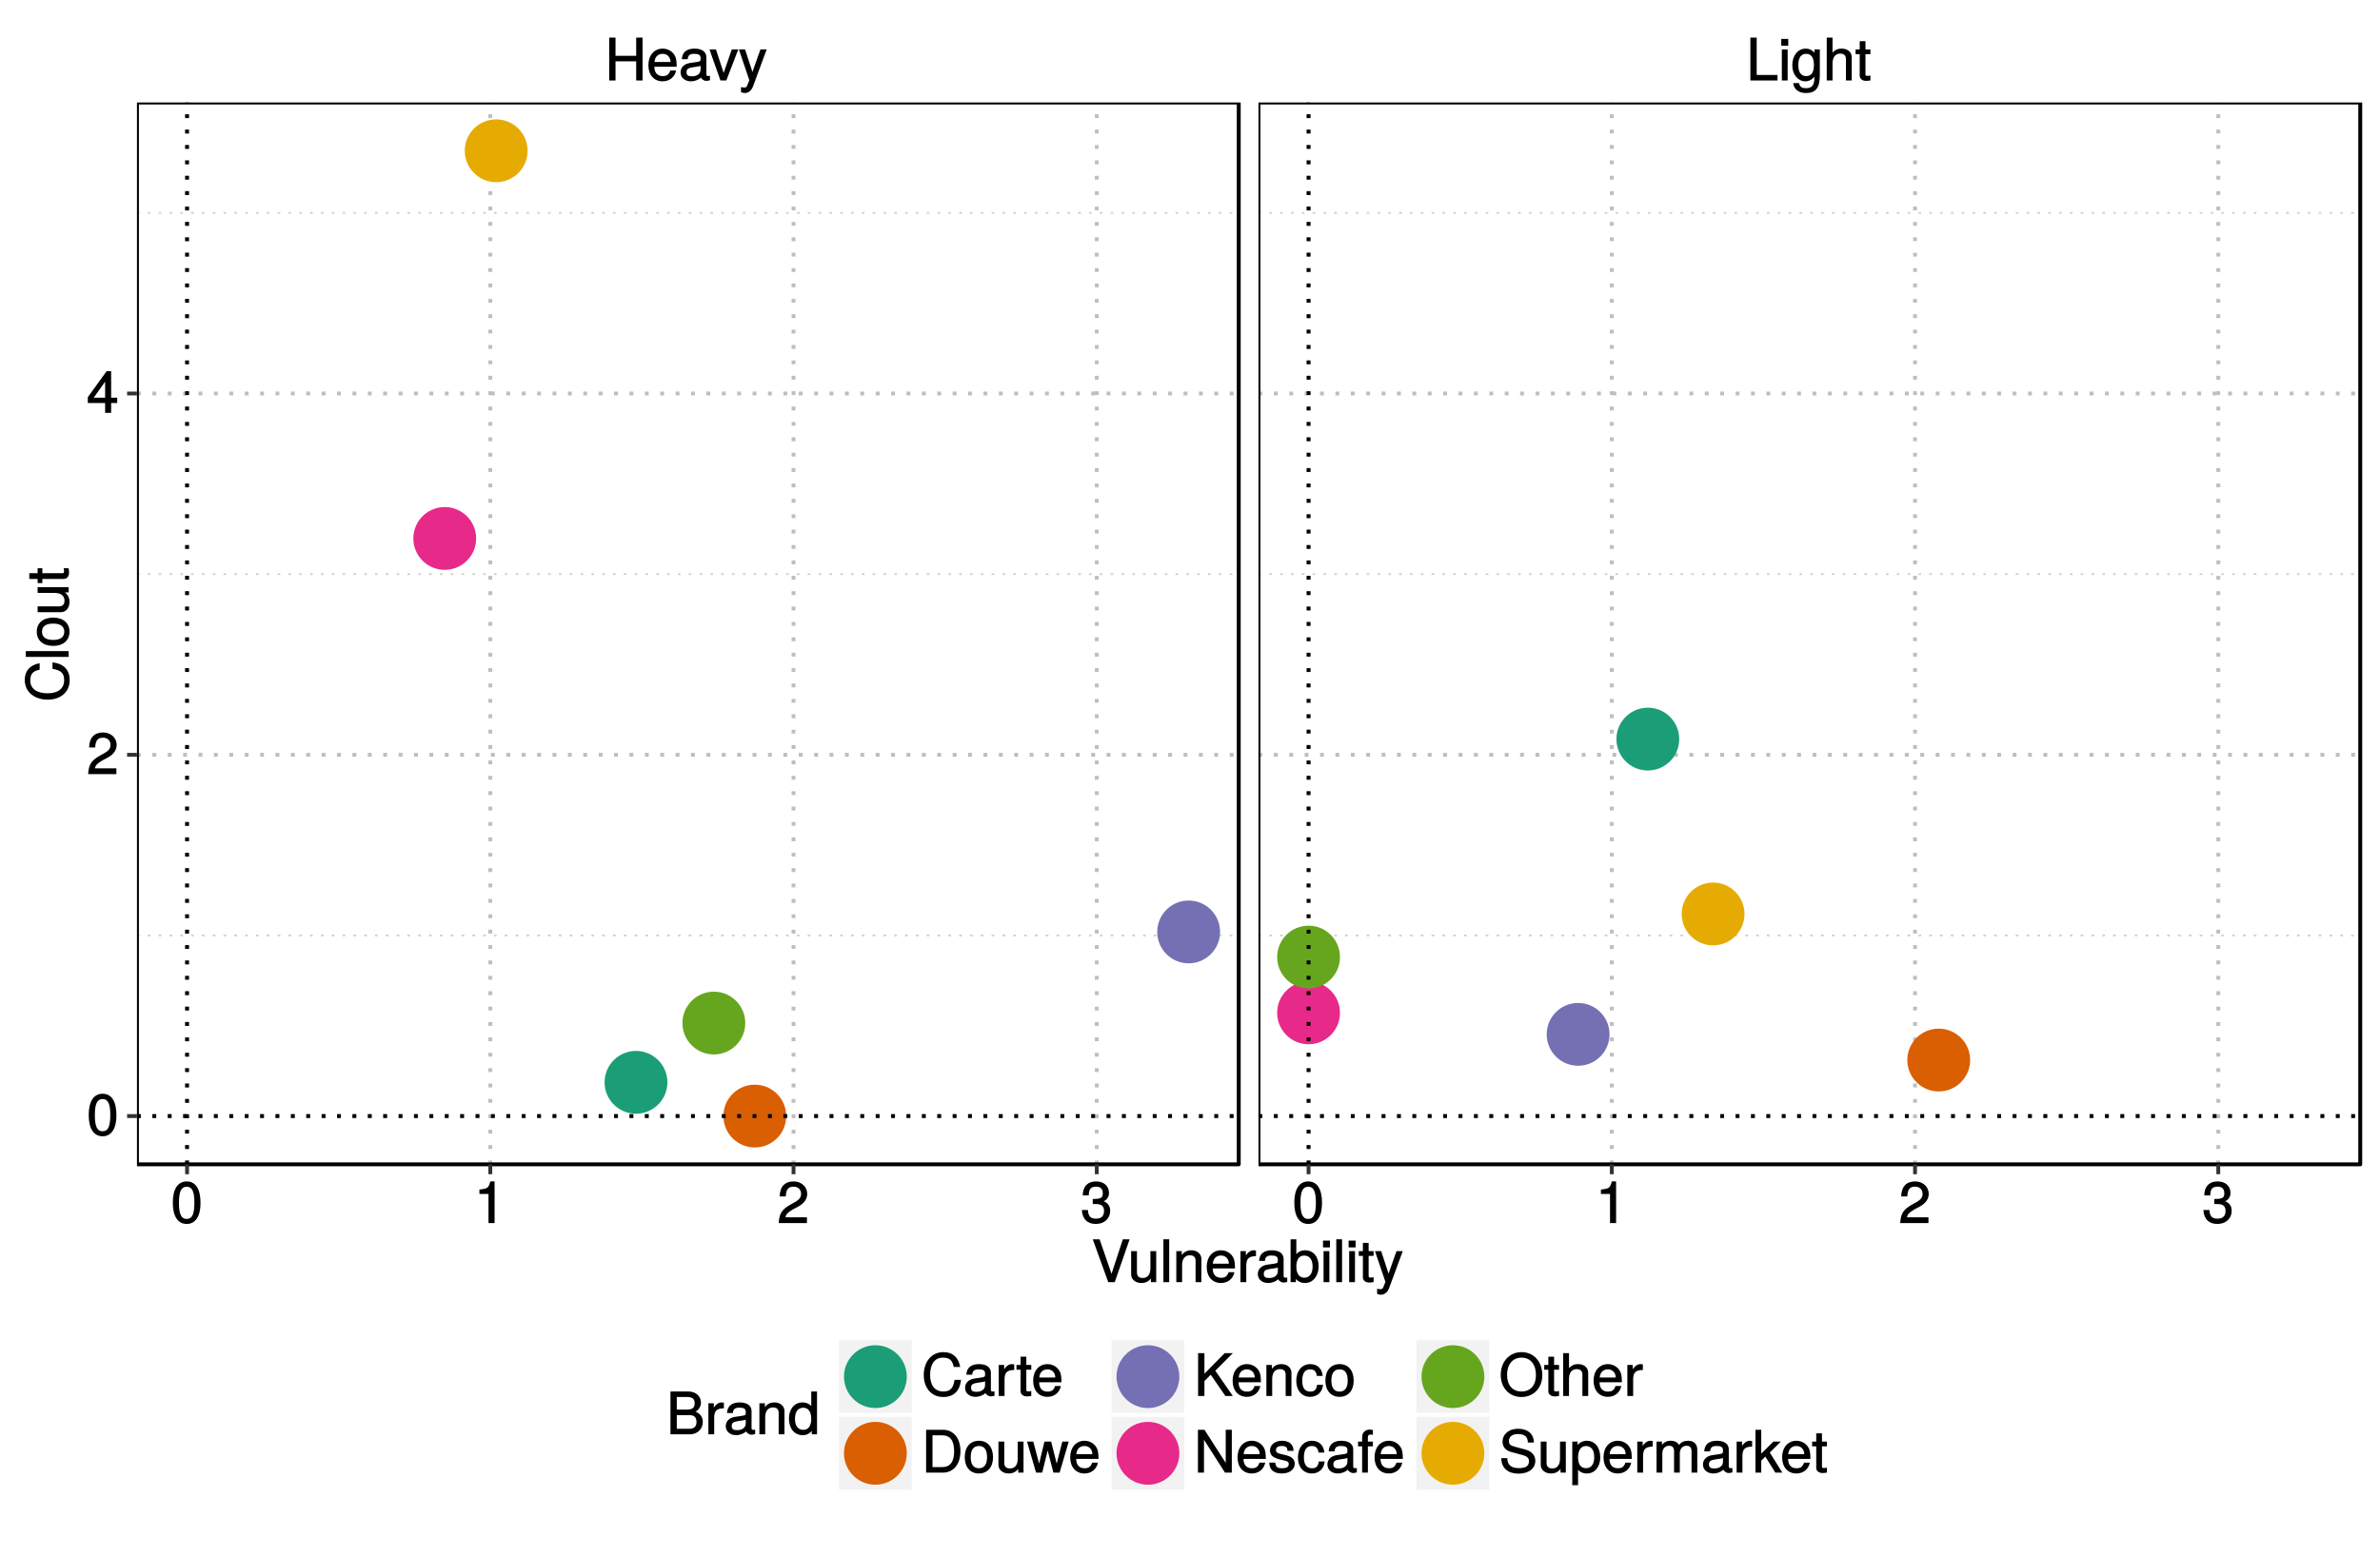 <?xml version="1.0" encoding="UTF-8"?>
<svg xmlns="http://www.w3.org/2000/svg" xmlns:xlink="http://www.w3.org/1999/xlink" width="660pt" height="432pt" viewBox="0 0 660 432" version="1.1">
<defs>
<g>
<symbol overflow="visible" id="glyph0-0">
<path style="stroke:none;" d=""/>
</symbol>
<symbol overflow="visible" id="glyph0-1">
<path style="stroke:none;" d="M 10.438 -0.109 L 10.438 -11.891 L 8.672 -11.891 L 8.672 -6.844 L 2.938 -6.844 L 2.938 -11.891 L 1.188 -11.891 L 1.188 0 L 2.938 0 L 2.938 -5.312 L 8.672 -5.312 L 8.672 0 L 10.438 0 Z M 10.438 -0.109 "/>
</symbol>
<symbol overflow="visible" id="glyph0-2">
<path style="stroke:none;" d="M 8.344 -3.922 C 8.344 -5.141 8.234 -5.906 8 -6.531 C 7.453 -7.906 6.047 -8.844 4.484 -8.844 C 2.141 -8.844 0.5 -7.016 0.5 -4.25 C 0.5 -1.5 2.094 0.234 4.453 0.234 C 6.375 0.234 7.828 -0.953 8.188 -2.766 L 6.578 -2.766 C 6.172 -1.562 5.562 -1.219 4.5 -1.219 C 3.109 -1.219 2.188 -2 2.156 -3.812 L 8.344 -3.812 Z M 6.875 -5.031 C 6.875 -5.031 6.672 -5.125 6.688 -5.125 L 2.203 -5.125 C 2.297 -6.5 3.125 -7.391 4.469 -7.391 C 5.781 -7.391 6.641 -6.422 6.641 -5.109 Z M 6.875 -5.031 "/>
</symbol>
<symbol overflow="visible" id="glyph0-3">
<path style="stroke:none;" d="M 8.688 -0.141 L 8.688 -1.297 C 8.422 -1.234 8.359 -1.234 8.266 -1.234 C 7.812 -1.234 7.688 -1.359 7.688 -1.781 L 7.688 -6.453 C 7.688 -7.938 6.469 -8.844 4.406 -8.844 C 2.375 -8.844 0.969 -7.969 0.891 -5.906 L 2.5 -5.906 C 2.625 -7.047 3.109 -7.391 4.359 -7.391 C 5.547 -7.391 6.078 -7.062 6.078 -6.25 L 6.078 -5.906 C 6.078 -5.344 5.891 -5.219 4.828 -5.094 C 2.938 -4.844 2.656 -4.781 2.141 -4.578 C 1.172 -4.172 0.531 -3.312 0.531 -2.281 C 0.531 -0.766 1.734 0.234 3.422 0.234 C 4.5 0.234 5.625 -0.234 6.188 -0.828 C 6.266 -0.469 6.984 0.109 7.641 0.109 C 7.922 0.109 8.125 0.078 8.688 -0.062 Z M 6.078 -3.016 C 6.078 -1.812 5.016 -1.156 3.719 -1.156 C 2.672 -1.156 2.188 -1.406 2.188 -2.312 C 2.188 -3.203 2.656 -3.469 4.078 -3.688 C 5.484 -3.875 5.781 -3.938 6.078 -4.078 Z M 6.078 -3.016 "/>
</symbol>
<symbol overflow="visible" id="glyph0-4">
<path style="stroke:none;" d="M 7.781 -8.609 L 6.156 -8.609 L 3.766 -1.719 L 4.031 -1.703 L 1.766 -8.609 L -0.031 -8.609 L 3.016 0 L 4.641 0 L 7.953 -8.609 Z M 7.781 -8.609 "/>
</symbol>
<symbol overflow="visible" id="glyph0-5">
<path style="stroke:none;" d="M 7.641 -8.609 L 6.094 -8.609 L 3.75 -1.984 L 4.016 -1.969 L 1.844 -8.609 L 0.125 -8.609 L 3.016 -0.094 L 2.5 1.234 C 2.266 1.828 2.141 1.953 1.562 1.953 C 1.375 1.953 1.156 1.922 0.719 1.828 L 0.719 3.234 C 1.031 3.391 1.406 3.484 1.766 3.484 C 2.703 3.484 3.594 2.844 4.047 1.641 L 7.828 -8.609 Z M 7.641 -8.609 "/>
</symbol>
<symbol overflow="visible" id="glyph0-6">
<path style="stroke:none;" d="M 8.656 -0.109 L 8.656 -1.531 L 2.891 -1.531 L 2.891 -11.891 L 1.141 -11.891 L 1.141 0 L 8.656 0 Z M 8.656 -0.109 "/>
</symbol>
<symbol overflow="visible" id="glyph0-7">
<path style="stroke:none;" d="M 2.578 -0.109 L 2.578 -8.609 L 0.969 -8.609 L 0.969 0 L 2.578 0 Z M 2.75 -9.766 L 2.75 -11.531 L 0.812 -11.531 L 0.812 -9.641 L 2.75 -9.641 Z M 2.75 -9.766 "/>
</symbol>
<symbol overflow="visible" id="glyph0-8">
<path style="stroke:none;" d="M 7.953 -1.484 L 7.953 -8.609 L 6.453 -8.609 L 6.453 -7.281 L 6.688 -7.359 C 6.016 -8.359 5.109 -8.844 4.031 -8.844 C 1.906 -8.844 0.312 -6.938 0.312 -4.219 C 0.312 -1.578 1.953 0.234 3.922 0.234 C 4.969 0.234 5.812 -0.234 6.688 -1.297 L 6.453 -1.375 L 6.453 -0.812 C 6.453 1.406 5.688 2.141 4.125 2.141 C 3.078 2.141 2.391 1.875 2.203 0.734 L 0.578 0.734 C 0.734 2.438 2.109 3.484 4.078 3.484 C 6.703 3.484 7.953 2.203 7.953 -1.484 Z M 6.312 -4.25 C 6.312 -2.25 5.594 -1.219 4.188 -1.219 C 2.734 -1.219 1.984 -2.266 1.984 -4.297 C 1.984 -6.312 2.75 -7.391 4.172 -7.391 C 5.609 -7.391 6.312 -6.281 6.312 -4.25 Z M 6.312 -4.25 "/>
</symbol>
<symbol overflow="visible" id="glyph0-9">
<path style="stroke:none;" d="M 7.906 -0.109 L 7.906 -6.453 C 7.906 -7.859 6.766 -8.844 5.141 -8.844 C 3.953 -8.844 3.125 -8.453 2.344 -7.422 L 2.578 -7.344 L 2.578 -11.891 L 0.969 -11.891 L 0.969 0 L 2.578 0 L 2.578 -4.734 C 2.578 -6.453 3.344 -7.453 4.719 -7.453 C 5.656 -7.453 6.297 -7.031 6.297 -5.922 L 6.297 0 L 7.906 0 Z M 7.906 -0.109 "/>
</symbol>
<symbol overflow="visible" id="glyph0-10">
<path style="stroke:none;" d="M 4.188 -0.109 L 4.188 -1.391 C 3.891 -1.297 3.688 -1.281 3.422 -1.281 C 2.844 -1.281 2.812 -1.328 2.812 -1.922 L 2.812 -7.297 L 4.188 -7.297 L 4.188 -8.609 L 2.812 -8.609 L 2.812 -10.906 L 1.219 -10.906 L 1.219 -8.609 L 0.078 -8.609 L 0.078 -7.297 L 1.219 -7.297 L 1.219 -1.328 C 1.219 -0.484 1.938 0.109 2.969 0.109 C 3.297 0.109 3.609 0.078 4.188 -0.016 Z M 4.188 -0.109 "/>
</symbol>
<symbol overflow="visible" id="glyph0-11">
<path style="stroke:none;" d="M 8.234 -5.562 C 8.234 -9.5 6.859 -11.562 4.406 -11.562 C 1.953 -11.562 0.547 -9.469 0.547 -5.656 C 0.547 -1.844 1.969 0.234 4.406 0.234 C 6.797 0.234 8.234 -1.844 8.234 -5.562 Z M 6.531 -5.703 C 6.531 -2.484 5.938 -1.156 4.375 -1.156 C 2.875 -1.156 2.25 -2.547 2.25 -5.641 C 2.25 -8.75 2.875 -10.094 4.406 -10.094 C 5.922 -10.094 6.531 -8.734 6.531 -5.703 Z M 6.531 -5.703 "/>
</symbol>
<symbol overflow="visible" id="glyph0-12">
<path style="stroke:none;" d="M 8.297 -8.125 C 8.297 -10.047 6.688 -11.562 4.547 -11.562 C 2.219 -11.562 0.734 -10.281 0.656 -7.406 L 2.344 -7.406 C 2.453 -9.422 3.109 -10.109 4.5 -10.109 C 5.781 -10.109 6.594 -9.312 6.594 -8.094 C 6.594 -7.203 6.094 -6.516 5.094 -5.938 L 3.609 -5.109 C 1.25 -3.766 0.531 -2.625 0.391 0 L 8.219 0 L 8.219 -1.609 L 2.266 -1.609 C 2.406 -2.438 2.875 -2.938 4.266 -3.766 L 5.875 -4.625 C 7.453 -5.469 8.297 -6.734 8.297 -8.125 Z M 8.297 -8.125 "/>
</symbol>
<symbol overflow="visible" id="glyph0-13">
<path style="stroke:none;" d="M 8.453 -2.828 L 8.453 -4.203 L 6.766 -4.203 L 6.766 -11.562 L 5.516 -11.562 L 0.297 -4.344 L 0.297 -2.719 L 5.094 -2.719 L 5.094 0 L 6.766 0 L 6.766 -2.719 L 8.453 -2.719 Z M 5.234 -4.203 L 1.922 -4.203 L 5.328 -8.969 L 5.094 -9.062 L 5.094 -4.203 Z M 5.234 -4.203 "/>
</symbol>
<symbol overflow="visible" id="glyph0-14">
<path style="stroke:none;" d="M 5.688 -0.109 L 5.688 -11.562 L 4.516 -11.562 C 3.984 -9.734 3.812 -9.578 1.484 -9.297 L 1.484 -8.078 L 4 -8.078 L 4 0 L 5.688 0 Z M 5.688 -0.109 "/>
</symbol>
<symbol overflow="visible" id="glyph0-15">
<path style="stroke:none;" d="M 8.219 -3.406 C 8.219 -4.781 7.531 -5.703 6.172 -6.156 L 6.172 -5.938 C 7.234 -6.359 7.891 -7.203 7.891 -8.344 C 7.891 -10.281 6.469 -11.562 4.297 -11.562 C 2.016 -11.562 0.656 -10.219 0.609 -7.688 L 2.281 -7.688 C 2.312 -9.469 2.875 -10.109 4.312 -10.109 C 5.562 -10.109 6.172 -9.484 6.172 -8.281 C 6.172 -7.078 5.797 -6.688 3.391 -6.688 L 3.391 -5.281 L 4.297 -5.281 C 5.859 -5.281 6.516 -4.656 6.516 -3.391 C 6.516 -1.969 5.781 -1.234 4.297 -1.234 C 2.766 -1.234 2.141 -1.891 2.047 -3.641 L 0.359 -3.641 C 0.547 -1.016 1.938 0.234 4.25 0.234 C 6.594 0.234 8.219 -1.266 8.219 -3.406 Z M 8.219 -3.406 "/>
</symbol>
<symbol overflow="visible" id="glyph0-16">
<path style="stroke:none;" d="M 10.312 -11.891 L 8.625 -11.891 L 5.359 -1.922 L 5.625 -1.906 L 2.172 -11.891 L 0.281 -11.891 L 4.578 0 L 6.375 0 L 10.5 -11.891 Z M 10.312 -11.891 "/>
</symbol>
<symbol overflow="visible" id="glyph0-17">
<path style="stroke:none;" d="M 7.844 -0.109 L 7.844 -8.609 L 6.234 -8.609 L 6.234 -3.875 C 6.234 -2.156 5.484 -1.156 4.094 -1.156 C 3.047 -1.156 2.5 -1.688 2.5 -2.688 L 2.5 -8.609 L 0.891 -8.609 L 0.891 -2.156 C 0.891 -0.766 2.078 0.234 3.719 0.234 C 4.938 0.234 5.828 -0.219 6.609 -1.328 L 6.375 -1.406 L 6.375 0 L 7.844 0 Z M 7.844 -0.109 "/>
</symbol>
<symbol overflow="visible" id="glyph0-18">
<path style="stroke:none;" d="M 2.547 -0.109 L 2.547 -11.891 L 0.938 -11.891 L 0.938 0 L 2.547 0 Z M 2.547 -0.109 "/>
</symbol>
<symbol overflow="visible" id="glyph0-19">
<path style="stroke:none;" d="M 7.922 -0.109 L 7.922 -6.453 C 7.922 -7.844 6.75 -8.844 5.141 -8.844 C 3.891 -8.844 2.969 -8.344 2.234 -7.172 L 2.484 -7.094 L 2.484 -8.609 L 0.969 -8.609 L 0.969 0 L 2.578 0 L 2.578 -4.734 C 2.578 -6.453 3.375 -7.453 4.734 -7.453 C 5.797 -7.453 6.312 -6.922 6.312 -5.922 L 6.312 0 L 7.922 0 Z M 7.922 -0.109 "/>
</symbol>
<symbol overflow="visible" id="glyph0-20">
<path style="stroke:none;" d="M 5.266 -7.328 L 5.266 -8.781 C 4.906 -8.828 4.797 -8.844 4.625 -8.844 C 3.766 -8.844 2.984 -8.297 2.219 -7.062 L 2.469 -6.969 L 2.469 -8.609 L 0.969 -8.609 L 0.969 0 L 2.578 0 L 2.578 -4.469 C 2.578 -6.359 3.078 -7.188 5.266 -7.219 Z M 5.266 -7.328 "/>
</symbol>
<symbol overflow="visible" id="glyph0-21">
<path style="stroke:none;" d="M 8.5 -4.406 C 8.5 -7.125 6.984 -8.844 4.781 -8.844 C 3.625 -8.844 2.703 -8.391 2.078 -7.438 L 2.312 -7.359 L 2.312 -11.891 L 0.719 -11.891 L 0.719 0 L 2.188 0 L 2.188 -1.312 L 1.953 -1.234 C 2.594 -0.25 3.547 0.234 4.719 0.234 C 6.922 0.234 8.5 -1.688 8.5 -4.406 Z M 6.828 -4.312 C 6.828 -2.422 5.984 -1.234 4.531 -1.234 C 3.125 -1.234 2.312 -2.406 2.312 -4.297 C 2.312 -6.266 3.125 -7.438 4.531 -7.375 C 6.016 -7.375 6.828 -6.188 6.828 -4.312 Z M 6.828 -4.312 "/>
</symbol>
<symbol overflow="visible" id="glyph0-22">
<path style="stroke:none;" d="M 10.094 -3.438 C 10.094 -4.844 9.328 -5.812 7.844 -6.391 L 7.844 -6.156 C 8.891 -6.656 9.578 -7.625 9.578 -8.812 C 9.578 -10.516 8.203 -11.891 6 -11.891 L 1.125 -11.891 L 1.125 0 L 6.531 0 C 8.625 0 10.094 -1.516 10.094 -3.438 Z M 7.828 -8.609 C 7.828 -7.422 7.281 -6.859 5.625 -6.859 L 2.875 -6.859 L 2.875 -10.359 L 5.625 -10.359 C 7.281 -10.359 7.828 -9.797 7.828 -8.609 Z M 8.344 -3.422 C 8.344 -2.297 7.797 -1.531 6.391 -1.531 L 2.875 -1.531 L 2.875 -5.328 L 6.391 -5.328 C 7.797 -5.328 8.344 -4.562 8.344 -3.422 Z M 8.344 -3.422 "/>
</symbol>
<symbol overflow="visible" id="glyph0-23">
<path style="stroke:none;" d="M 8.047 -0.109 L 8.047 -11.891 L 6.453 -11.891 L 6.453 -7.438 L 6.688 -7.516 C 6.125 -8.375 5.141 -8.844 4.016 -8.844 C 1.844 -8.844 0.266 -7.062 0.266 -4.391 C 0.266 -1.547 1.812 0.234 4.062 0.234 C 5.219 0.234 6.109 -0.219 6.828 -1.266 L 6.594 -1.344 L 6.594 0 L 8.047 0 Z M 6.453 -4.266 C 6.453 -2.344 5.656 -1.234 4.25 -1.234 C 2.781 -1.234 1.938 -2.359 1.938 -4.297 C 1.938 -6.25 2.781 -7.375 4.234 -7.375 C 5.688 -7.375 6.453 -6.203 6.453 -4.266 Z M 6.453 -4.266 "/>
</symbol>
<symbol overflow="visible" id="glyph0-24">
<path style="stroke:none;" d="M 10.828 -4.484 L 9.172 -4.484 C 8.797 -2.172 8.016 -1.25 6.047 -1.25 C 3.734 -1.25 2.391 -2.906 2.391 -5.828 C 2.391 -8.812 3.656 -10.641 5.922 -10.641 C 7.75 -10.641 8.562 -9.938 8.938 -8.047 L 10.734 -8.047 C 10.25 -10.719 8.656 -12.172 6.094 -12.172 C 2.562 -12.172 0.625 -9.219 0.625 -5.812 C 0.625 -2.406 2.609 0.281 6.031 0.281 C 8.875 0.281 10.609 -1.328 10.969 -4.484 Z M 10.828 -4.484 "/>
</symbol>
<symbol overflow="visible" id="glyph0-25">
<path style="stroke:none;" d="M 10.797 -5.953 C 10.797 -9.562 8.875 -11.891 5.922 -11.891 L 1.281 -11.891 L 1.281 0 L 5.922 0 C 8.859 0 10.797 -2.312 10.797 -5.953 Z M 9.047 -5.938 C 9.047 -2.984 7.969 -1.531 5.656 -1.531 L 3.047 -1.531 L 3.047 -10.359 L 5.656 -10.359 C 7.969 -10.359 9.047 -8.906 9.047 -5.938 Z M 9.047 -5.938 "/>
</symbol>
<symbol overflow="visible" id="glyph0-26">
<path style="stroke:none;" d="M 8.281 -4.234 C 8.281 -7.141 6.766 -8.844 4.359 -8.844 C 2 -8.844 0.438 -7.125 0.438 -4.297 C 0.438 -1.484 1.984 0.234 4.375 0.234 C 6.719 0.234 8.281 -1.484 8.281 -4.234 Z M 6.625 -4.25 C 6.625 -2.281 5.844 -1.219 4.375 -1.219 C 2.875 -1.219 2.094 -2.266 2.094 -4.297 C 2.094 -6.312 2.875 -7.391 4.375 -7.391 C 5.875 -7.391 6.625 -6.344 6.625 -4.25 Z M 6.625 -4.25 "/>
</symbol>
<symbol overflow="visible" id="glyph0-27">
<path style="stroke:none;" d="M 11.328 -8.609 L 9.703 -8.609 L 8.016 -1.984 L 8.281 -1.969 L 6.609 -8.609 L 4.75 -8.609 L 3.141 -1.984 L 3.406 -1.969 L 1.656 -8.609 L -0.078 -8.609 L 2.422 0 L 4.125 0 L 5.781 -6.688 L 5.5 -6.688 L 7.234 0 L 8.953 0 L 11.484 -8.609 Z M 11.328 -8.609 "/>
</symbol>
<symbol overflow="visible" id="glyph0-28">
<path style="stroke:none;" d="M 10.625 -0.188 L 5.891 -7.016 L 10.766 -11.891 L 8.5 -11.891 L 2.641 -5.953 L 2.875 -5.875 L 2.875 -11.891 L 1.125 -11.891 L 1.125 0 L 2.875 0 L 2.875 -4.141 L 4.625 -5.906 L 8.688 0 L 10.75 0 Z M 10.625 -0.188 "/>
</symbol>
<symbol overflow="visible" id="glyph0-29">
<path style="stroke:none;" d="M 7.625 -3.109 L 6.156 -3.109 C 5.922 -1.656 5.375 -1.219 4.234 -1.219 C 2.766 -1.219 2.016 -2.234 2.016 -4.219 C 2.016 -6.312 2.75 -7.391 4.203 -7.391 C 5.328 -7.391 5.891 -6.844 6.062 -5.562 L 7.688 -5.562 C 7.5 -7.734 6.094 -8.844 4.219 -8.844 C 1.969 -8.844 0.359 -7.016 0.359 -4.219 C 0.359 -1.516 1.938 0.234 4.203 0.234 C 6.203 0.234 7.594 -1.078 7.781 -3.109 Z M 7.625 -3.109 "/>
</symbol>
<symbol overflow="visible" id="glyph0-30">
<path style="stroke:none;" d="M 10.469 -0.109 L 10.469 -11.891 L 8.781 -11.891 L 8.781 -2.234 L 9.031 -2.312 L 2.891 -11.891 L 1.078 -11.891 L 1.078 0 L 2.75 0 L 2.75 -9.562 L 2.516 -9.484 L 8.578 0 L 10.469 0 Z M 10.469 -0.109 "/>
</symbol>
<symbol overflow="visible" id="glyph0-31">
<path style="stroke:none;" d="M 7.469 -2.469 C 7.469 -3.719 6.641 -4.453 4.969 -4.844 L 3.703 -5.156 C 2.609 -5.406 2.266 -5.641 2.266 -6.234 C 2.266 -7.016 2.828 -7.391 3.922 -7.391 C 4.984 -7.391 5.422 -7.047 5.453 -6.047 L 7.141 -6.047 C 7.125 -7.812 5.906 -8.844 3.969 -8.844 C 2.016 -8.844 0.609 -7.734 0.609 -6.172 C 0.609 -4.859 1.422 -4.125 3.406 -3.641 L 4.656 -3.344 C 5.578 -3.125 5.812 -2.953 5.812 -2.359 C 5.812 -1.562 5.172 -1.219 4 -1.219 C 2.797 -1.219 2.25 -1.391 2.062 -2.781 L 0.406 -2.781 C 0.469 -0.734 1.703 0.234 3.891 0.234 C 6 0.234 7.469 -0.844 7.469 -2.469 Z M 7.469 -2.469 "/>
</symbol>
<symbol overflow="visible" id="glyph0-32">
<path style="stroke:none;" d="M 4.25 -7.406 L 4.25 -8.609 L 2.859 -8.609 L 2.859 -9.812 C 2.859 -10.375 3.062 -10.547 3.656 -10.547 C 3.781 -10.547 3.828 -10.547 4.25 -10.516 L 4.25 -11.828 C 3.828 -11.922 3.641 -11.938 3.375 -11.938 C 2.141 -11.938 1.266 -11.125 1.266 -9.922 L 1.266 -8.609 L 0.141 -8.609 L 0.141 -7.297 L 1.266 -7.297 L 1.266 0 L 2.859 0 L 2.859 -7.297 L 4.25 -7.297 Z M 4.25 -7.406 "/>
</symbol>
<symbol overflow="visible" id="glyph0-33">
<path style="stroke:none;" d="M 12 -5.766 C 12 -9.516 9.641 -12.172 6.219 -12.172 C 2.875 -12.172 0.469 -9.5 0.469 -5.859 C 0.469 -2.203 2.875 0.281 6.234 0.281 C 9.656 0.281 12 -2.344 12 -5.766 Z M 10.234 -5.797 C 10.234 -2.969 8.703 -1.25 6.234 -1.25 C 3.766 -1.25 2.219 -2.969 2.219 -5.859 C 2.219 -8.734 3.766 -10.641 6.219 -10.641 C 8.75 -10.641 10.234 -8.734 10.234 -5.797 Z M 10.234 -5.797 "/>
</symbol>
<symbol overflow="visible" id="glyph0-34">
<path style="stroke:none;" d="M 10.062 -3.312 C 10.062 -4.75 9.047 -5.922 7.453 -6.359 L 4.531 -7.141 C 3.125 -7.5 2.734 -7.859 2.734 -8.75 C 2.734 -9.938 3.641 -10.703 5.219 -10.703 C 7.078 -10.703 7.984 -9.969 7.984 -8.344 L 9.656 -8.344 C 9.656 -10.734 7.953 -12.172 5.266 -12.172 C 2.703 -12.172 0.969 -10.656 0.969 -8.547 C 0.969 -7.125 1.875 -6.109 3.406 -5.719 L 6.297 -4.938 C 7.781 -4.562 8.297 -4.078 8.297 -3.172 C 8.297 -1.891 7.484 -1.25 5.469 -1.25 C 3.266 -1.25 2.297 -2.234 2.297 -4.016 L 0.625 -4.016 C 0.625 -1.156 2.625 0.281 5.375 0.281 C 8.344 0.281 10.062 -1.234 10.062 -3.312 Z M 10.062 -3.312 "/>
</symbol>
<symbol overflow="visible" id="glyph0-35">
<path style="stroke:none;" d="M 8.5 -4.219 C 8.5 -7.047 6.984 -8.844 4.766 -8.844 C 3.625 -8.844 2.609 -8.297 1.984 -7.312 L 2.219 -7.234 L 2.219 -8.609 L 0.734 -8.609 L 0.734 3.484 L 2.344 3.484 L 2.344 -1.125 L 2.094 -1.047 C 2.797 -0.172 3.703 0.234 4.781 0.234 C 6.938 0.234 8.5 -1.547 8.5 -4.219 Z M 6.828 -4.25 C 6.828 -2.359 6 -1.234 4.547 -1.234 C 3.141 -1.234 2.344 -2.266 2.344 -4.234 C 2.344 -6.203 3.141 -7.375 4.547 -7.375 C 6.016 -7.375 6.828 -6.25 6.828 -4.25 Z M 6.828 -4.25 "/>
</symbol>
<symbol overflow="visible" id="glyph0-36">
<path style="stroke:none;" d="M 12.281 -0.109 L 12.281 -6.406 C 12.281 -7.906 11.328 -8.844 9.766 -8.844 C 8.641 -8.844 7.859 -8.484 7.203 -7.688 C 6.781 -8.438 6.016 -8.844 4.922 -8.844 C 3.812 -8.844 2.953 -8.406 2.234 -7.391 L 2.484 -7.312 L 2.484 -8.609 L 0.984 -8.609 L 0.984 0 L 2.594 0 L 2.594 -5.375 C 2.594 -6.594 3.344 -7.453 4.438 -7.453 C 5.422 -7.453 5.844 -6.953 5.844 -5.891 L 5.844 0 L 7.438 0 L 7.438 -5.375 C 7.438 -6.594 8.203 -7.453 9.297 -7.453 C 10.266 -7.453 10.688 -6.938 10.688 -5.891 L 10.688 0 L 12.281 0 Z M 12.281 -0.109 "/>
</symbol>
<symbol overflow="visible" id="glyph0-37">
<path style="stroke:none;" d="M 8.125 -0.188 L 4.75 -5.578 L 7.812 -8.609 L 5.75 -8.609 L 2.141 -5.031 L 2.391 -4.938 L 2.391 -11.891 L 0.781 -11.891 L 0.781 0 L 2.391 0 L 2.391 -3.328 L 3.516 -4.453 L 6.297 0 L 8.234 0 Z M 8.125 -0.188 "/>
</symbol>
<symbol overflow="visible" id="glyph1-0">
<path style="stroke:none;" d=""/>
</symbol>
<symbol overflow="visible" id="glyph1-1">
<path style="stroke:none;" d="M -4.484 -10.828 L -4.484 -9.172 C -2.172 -8.797 -1.25 -8.016 -1.25 -6.047 C -1.25 -3.734 -2.906 -2.391 -5.828 -2.391 C -8.812 -2.391 -10.641 -3.656 -10.641 -5.922 C -10.641 -7.75 -9.938 -8.562 -8.047 -8.938 L -8.047 -10.734 C -10.719 -10.25 -12.172 -8.656 -12.172 -6.094 C -12.172 -2.562 -9.219 -0.625 -5.812 -0.625 C -2.406 -0.625 0.281 -2.609 0.281 -6.031 C 0.281 -8.875 -1.328 -10.609 -4.484 -10.969 Z M -4.484 -10.828 "/>
</symbol>
<symbol overflow="visible" id="glyph1-2">
<path style="stroke:none;" d="M -0.109 -2.547 L -11.891 -2.547 L -11.891 -0.938 L 0 -0.938 L 0 -2.547 Z M -0.109 -2.547 "/>
</symbol>
<symbol overflow="visible" id="glyph1-3">
<path style="stroke:none;" d="M -4.234 -8.281 C -7.141 -8.281 -8.844 -6.766 -8.844 -4.359 C -8.844 -2 -7.125 -0.438 -4.297 -0.438 C -1.484 -0.438 0.234 -1.984 0.234 -4.375 C 0.234 -6.719 -1.484 -8.281 -4.234 -8.281 Z M -4.25 -6.625 C -2.281 -6.625 -1.219 -5.844 -1.219 -4.375 C -1.219 -2.875 -2.266 -2.094 -4.297 -2.094 C -6.312 -2.094 -7.391 -2.875 -7.391 -4.375 C -7.391 -5.875 -6.344 -6.625 -4.25 -6.625 Z M -4.25 -6.625 "/>
</symbol>
<symbol overflow="visible" id="glyph1-4">
<path style="stroke:none;" d="M -0.109 -7.844 L -8.609 -7.844 L -8.609 -6.234 L -3.875 -6.234 C -2.156 -6.234 -1.156 -5.484 -1.156 -4.094 C -1.156 -3.047 -1.688 -2.5 -2.688 -2.5 L -8.609 -2.5 L -8.609 -0.891 L -2.156 -0.891 C -0.766 -0.891 0.234 -2.078 0.234 -3.719 C 0.234 -4.938 -0.219 -5.828 -1.328 -6.609 L -1.406 -6.375 L 0 -6.375 L 0 -7.844 Z M -0.109 -7.844 "/>
</symbol>
<symbol overflow="visible" id="glyph1-5">
<path style="stroke:none;" d="M -0.109 -4.188 L -1.391 -4.188 C -1.297 -3.891 -1.281 -3.688 -1.281 -3.422 C -1.281 -2.844 -1.328 -2.812 -1.922 -2.812 L -7.297 -2.812 L -7.297 -4.188 L -8.609 -4.188 L -8.609 -2.812 L -10.906 -2.812 L -10.906 -1.219 L -8.609 -1.219 L -8.609 -0.078 L -7.297 -0.078 L -7.297 -1.219 L -1.328 -1.219 C -0.484 -1.219 0.109 -1.938 0.109 -2.969 C 0.109 -3.297 0.078 -3.609 -0.016 -4.188 Z M -0.109 -4.188 "/>
</symbol>
</g>
<clipPath id="clip1">
  <path d="M 37.984 5.48 L 344 5.48 L 344 29 L 37.984 29 Z M 37.984 5.48 "/>
</clipPath>
<clipPath id="clip2">
  <path d="M 348.992 5.48 L 655 5.48 L 655 29 L 348.992 29 Z M 348.992 5.48 "/>
</clipPath>
<clipPath id="clip3">
  <path d="M 37.984 28.438 L 344 28.438 L 344 323 L 37.984 323 Z M 37.984 28.438 "/>
</clipPath>
<clipPath id="clip4">
  <path d="M 37.984 28.438 L 344.512 28.438 L 344.512 323.98 L 37.984 323.98 Z M 37.984 28.438 "/>
</clipPath>
<clipPath id="clip5">
  <path d="M 37.984 259 L 344 259 L 344 260 L 37.984 260 Z M 37.984 259 "/>
</clipPath>
<clipPath id="clip6">
  <path d="M 37.984 158 L 344 158 L 344 160 L 37.984 160 Z M 37.984 158 "/>
</clipPath>
<clipPath id="clip7">
  <path d="M 37.984 58 L 344 58 L 344 60 L 37.984 60 Z M 37.984 58 "/>
</clipPath>
<clipPath id="clip8">
  <path d="M 37.984 309 L 344.512 309 L 344.512 311 L 37.984 311 Z M 37.984 309 "/>
</clipPath>
<clipPath id="clip9">
  <path d="M 37.984 208 L 344.512 208 L 344.512 210 L 37.984 210 Z M 37.984 208 "/>
</clipPath>
<clipPath id="clip10">
  <path d="M 37.984 108 L 344.512 108 L 344.512 110 L 37.984 110 Z M 37.984 108 "/>
</clipPath>
<clipPath id="clip11">
  <path d="M 51 28.438 L 53 28.438 L 53 323.98 L 51 323.98 Z M 51 28.438 "/>
</clipPath>
<clipPath id="clip12">
  <path d="M 135 28.438 L 137 28.438 L 137 323.98 L 135 323.98 Z M 135 28.438 "/>
</clipPath>
<clipPath id="clip13">
  <path d="M 219 28.438 L 221 28.438 L 221 323.98 L 219 323.98 Z M 219 28.438 "/>
</clipPath>
<clipPath id="clip14">
  <path d="M 303 28.438 L 305 28.438 L 305 323.98 L 303 323.98 Z M 303 28.438 "/>
</clipPath>
<clipPath id="clip15">
  <path d="M 37.984 309 L 344.512 309 L 344.512 311 L 37.984 311 Z M 37.984 309 "/>
</clipPath>
<clipPath id="clip16">
  <path d="M 51 28.438 L 53 28.438 L 53 323.98 L 51 323.98 Z M 51 28.438 "/>
</clipPath>
<clipPath id="clip17">
  <path d="M 37.984 28.438 L 344.512 28.438 L 344.512 323.98 L 37.984 323.98 Z M 37.984 28.438 "/>
</clipPath>
<clipPath id="clip18">
  <path d="M 348.992 28.438 L 655 28.438 L 655 323 L 348.992 323 Z M 348.992 28.438 "/>
</clipPath>
<clipPath id="clip19">
  <path d="M 348.992 28.438 L 655.52 28.438 L 655.52 323.98 L 348.992 323.98 Z M 348.992 28.438 "/>
</clipPath>
<clipPath id="clip20">
  <path d="M 348.992 259 L 655 259 L 655 260 L 348.992 260 Z M 348.992 259 "/>
</clipPath>
<clipPath id="clip21">
  <path d="M 348.992 158 L 655 158 L 655 160 L 348.992 160 Z M 348.992 158 "/>
</clipPath>
<clipPath id="clip22">
  <path d="M 348.992 58 L 655 58 L 655 60 L 348.992 60 Z M 348.992 58 "/>
</clipPath>
<clipPath id="clip23">
  <path d="M 348.992 309 L 655.52 309 L 655.52 311 L 348.992 311 Z M 348.992 309 "/>
</clipPath>
<clipPath id="clip24">
  <path d="M 348.992 208 L 655.52 208 L 655.52 210 L 348.992 210 Z M 348.992 208 "/>
</clipPath>
<clipPath id="clip25">
  <path d="M 348.992 108 L 655.52 108 L 655.52 110 L 348.992 110 Z M 348.992 108 "/>
</clipPath>
<clipPath id="clip26">
  <path d="M 362 28.438 L 364 28.438 L 364 323.98 L 362 323.98 Z M 362 28.438 "/>
</clipPath>
<clipPath id="clip27">
  <path d="M 446 28.438 L 448 28.438 L 448 323.98 L 446 323.98 Z M 446 28.438 "/>
</clipPath>
<clipPath id="clip28">
  <path d="M 530 28.438 L 532 28.438 L 532 323.98 L 530 323.98 Z M 530 28.438 "/>
</clipPath>
<clipPath id="clip29">
  <path d="M 614 28.438 L 616 28.438 L 616 323.98 L 614 323.98 Z M 614 28.438 "/>
</clipPath>
<clipPath id="clip30">
  <path d="M 348.992 309 L 655.52 309 L 655.52 311 L 348.992 311 Z M 348.992 309 "/>
</clipPath>
<clipPath id="clip31">
  <path d="M 362 28.438 L 364 28.438 L 364 323.98 L 362 323.98 Z M 362 28.438 "/>
</clipPath>
<clipPath id="clip32">
  <path d="M 348.992 28.438 L 655.52 28.438 L 655.52 323.98 L 348.992 323.98 Z M 348.992 28.438 "/>
</clipPath>
</defs>
<g id="surface1593">
<rect x="0" y="0" width="660" height="432" style="fill:rgb(100%,100%,100%);fill-opacity:1;stroke:none;"/>
<rect x="0" y="0" width="660" height="432" style="fill:rgb(100%,100%,100%);fill-opacity:1;stroke:none;"/>
<path style="fill:none;stroke-width:1.067;stroke-linecap:round;stroke-linejoin:round;stroke:rgb(100%,100%,100%);stroke-opacity:1;stroke-miterlimit:10;" d="M 0 432 L 660 432 L 660 0 L 0 0 Z M 0 432 "/>
<g clip-path="url(#clip1)" clip-rule="nonzero">
<path style=" stroke:none;fill-rule:nonzero;fill:rgb(100%,100%,100%);fill-opacity:1;" d="M 37.984 28.438 L 343.512 28.438 L 343.512 5.48 L 37.984 5.48 Z M 37.984 28.438 "/>
</g>
<g style="fill:rgb(0%,0%,0%);fill-opacity:1;">
  <use xlink:href="#glyph0-1" x="167.75" y="22.325"/>
  <use xlink:href="#glyph0-2" x="179.302" y="22.325"/>
  <use xlink:href="#glyph0-3" x="188.198" y="22.325"/>
  <use xlink:href="#glyph0-4" x="196.775" y="22.325"/>
  <use xlink:href="#glyph0-5" x="204.775" y="22.325"/>
</g>
<g clip-path="url(#clip2)" clip-rule="nonzero">
<path style=" stroke:none;fill-rule:nonzero;fill:rgb(100%,100%,100%);fill-opacity:1;" d="M 348.992 28.438 L 654.52 28.438 L 654.52 5.48 L 348.992 5.48 Z M 348.992 28.438 "/>
</g>
<g style="fill:rgb(0%,0%,0%);fill-opacity:1;">
  <use xlink:href="#glyph0-6" x="484.258" y="22.325"/>
  <use xlink:href="#glyph0-7" x="493.154" y="22.325"/>
  <use xlink:href="#glyph0-8" x="496.706" y="22.325"/>
  <use xlink:href="#glyph0-9" x="505.603" y="22.325"/>
  <use xlink:href="#glyph0-10" x="514.499" y="22.325"/>
</g>
<g clip-path="url(#clip3)" clip-rule="nonzero">
<path style=" stroke:none;fill-rule:nonzero;fill:rgb(100%,100%,100%);fill-opacity:1;" d="M 37.984 322.98 L 343.512 322.98 L 343.512 28.438 L 37.984 28.438 Z M 37.984 322.98 "/>
</g>
<g clip-path="url(#clip4)" clip-rule="nonzero">
<path style="fill:none;stroke-width:1.067;stroke-linecap:round;stroke-linejoin:round;stroke:rgb(82.745%,82.745%,82.745%);stroke-opacity:1;stroke-miterlimit:10;" d="M 37.984 322.98 L 343.512 322.98 L 343.512 28.438 L 37.984 28.438 Z M 37.984 322.98 "/>
</g>
<g clip-path="url(#clip5)" clip-rule="nonzero">
<path style="fill:none;stroke-width:0.533;stroke-linecap:butt;stroke-linejoin:round;stroke:rgb(82.745%,82.745%,82.745%);stroke-opacity:1;stroke-dasharray:0.75,2.25;stroke-miterlimit:10;" d="M 37.984 259.484 L 343.516 259.484 "/>
</g>
<g clip-path="url(#clip6)" clip-rule="nonzero">
<path style="fill:none;stroke-width:0.533;stroke-linecap:butt;stroke-linejoin:round;stroke:rgb(82.745%,82.745%,82.745%);stroke-opacity:1;stroke-dasharray:0.75,2.25;stroke-miterlimit:10;" d="M 37.984 159.262 L 343.516 159.262 "/>
</g>
<g clip-path="url(#clip7)" clip-rule="nonzero">
<path style="fill:none;stroke-width:0.533;stroke-linecap:butt;stroke-linejoin:round;stroke:rgb(82.745%,82.745%,82.745%);stroke-opacity:1;stroke-dasharray:0.75,2.25;stroke-miterlimit:10;" d="M 37.984 59.043 L 343.516 59.043 "/>
</g>
<g clip-path="url(#clip8)" clip-rule="nonzero">
<path style="fill:none;stroke-width:1.067;stroke-linecap:butt;stroke-linejoin:round;stroke:rgb(74.51%,74.51%,74.51%);stroke-opacity:1;stroke-dasharray:1.067,3.201;stroke-miterlimit:10;" d="M 37.984 309.594 L 343.516 309.594 "/>
</g>
<g clip-path="url(#clip9)" clip-rule="nonzero">
<path style="fill:none;stroke-width:1.067;stroke-linecap:butt;stroke-linejoin:round;stroke:rgb(74.51%,74.51%,74.51%);stroke-opacity:1;stroke-dasharray:1.067,3.201;stroke-miterlimit:10;" d="M 37.984 209.375 L 343.516 209.375 "/>
</g>
<g clip-path="url(#clip10)" clip-rule="nonzero">
<path style="fill:none;stroke-width:1.067;stroke-linecap:butt;stroke-linejoin:round;stroke:rgb(74.51%,74.51%,74.51%);stroke-opacity:1;stroke-dasharray:1.067,3.201;stroke-miterlimit:10;" d="M 37.984 109.152 L 343.516 109.152 "/>
</g>
<g clip-path="url(#clip11)" clip-rule="nonzero">
<path style="fill:none;stroke-width:1.067;stroke-linecap:butt;stroke-linejoin:round;stroke:rgb(74.51%,74.51%,74.51%);stroke-opacity:1;stroke-dasharray:1.067,3.201;stroke-miterlimit:10;" d="M 51.875 322.98 L 51.875 28.438 "/>
</g>
<g clip-path="url(#clip12)" clip-rule="nonzero">
<path style="fill:none;stroke-width:1.067;stroke-linecap:butt;stroke-linejoin:round;stroke:rgb(74.51%,74.51%,74.51%);stroke-opacity:1;stroke-dasharray:1.067,3.201;stroke-miterlimit:10;" d="M 135.965 322.98 L 135.965 28.438 "/>
</g>
<g clip-path="url(#clip13)" clip-rule="nonzero">
<path style="fill:none;stroke-width:1.067;stroke-linecap:butt;stroke-linejoin:round;stroke:rgb(74.51%,74.51%,74.51%);stroke-opacity:1;stroke-dasharray:1.067,3.201;stroke-miterlimit:10;" d="M 220.055 322.98 L 220.055 28.438 "/>
</g>
<g clip-path="url(#clip14)" clip-rule="nonzero">
<path style="fill:none;stroke-width:1.067;stroke-linecap:butt;stroke-linejoin:round;stroke:rgb(74.51%,74.51%,74.51%);stroke-opacity:1;stroke-dasharray:1.067,3.201;stroke-miterlimit:10;" d="M 304.145 322.98 L 304.145 28.438 "/>
</g>
<path style="fill-rule:nonzero;fill:rgb(10.588%,61.961%,46.667%);fill-opacity:1;stroke-width:0.709;stroke-linecap:round;stroke-linejoin:round;stroke:rgb(10.588%,61.961%,46.667%);stroke-opacity:1;stroke-miterlimit:10;" d="M 184.723 300.23 C 184.723 304.848 180.98 308.59 176.367 308.59 C 171.75 308.59 168.008 304.848 168.008 300.23 C 168.008 295.617 171.75 291.875 176.367 291.875 C 180.98 291.875 184.723 295.617 184.723 300.23 "/>
<path style="fill-rule:nonzero;fill:rgb(85.098%,37.255%,0.784%);fill-opacity:1;stroke-width:0.709;stroke-linecap:round;stroke-linejoin:round;stroke:rgb(85.098%,37.255%,0.784%);stroke-opacity:1;stroke-miterlimit:10;" d="M 217.676 309.594 C 217.676 314.211 213.934 317.949 209.316 317.949 C 204.703 317.949 200.961 314.211 200.961 309.594 C 200.961 304.98 204.703 301.238 209.316 301.238 C 213.934 301.238 217.676 304.98 217.676 309.594 "/>
<path style="fill-rule:nonzero;fill:rgb(45.882%,43.922%,70.196%);fill-opacity:1;stroke-width:0.709;stroke-linecap:round;stroke-linejoin:round;stroke:rgb(45.882%,43.922%,70.196%);stroke-opacity:1;stroke-miterlimit:10;" d="M 337.984 258.512 C 337.984 263.125 334.242 266.867 329.625 266.867 C 325.012 266.867 321.27 263.125 321.27 258.512 C 321.27 253.895 325.012 250.156 329.625 250.156 C 334.242 250.156 337.984 253.895 337.984 258.512 "/>
<path style="fill-rule:nonzero;fill:rgb(90.588%,16.078%,54.118%);fill-opacity:1;stroke-width:0.709;stroke-linecap:round;stroke-linejoin:round;stroke:rgb(90.588%,16.078%,54.118%);stroke-opacity:1;stroke-miterlimit:10;" d="M 131.691 149.363 C 131.691 153.98 127.949 157.719 123.332 157.719 C 118.719 157.719 114.977 153.98 114.977 149.363 C 114.977 144.75 118.719 141.008 123.332 141.008 C 127.949 141.008 131.691 144.75 131.691 149.363 "/>
<path style="fill-rule:nonzero;fill:rgb(40%,65.098%,11.765%);fill-opacity:1;stroke-width:0.709;stroke-linecap:round;stroke-linejoin:round;stroke:rgb(40%,65.098%,11.765%);stroke-opacity:1;stroke-miterlimit:10;" d="M 206.32 283.789 C 206.32 288.406 202.578 292.148 197.961 292.148 C 193.348 292.148 189.605 288.406 189.605 283.789 C 189.605 279.176 193.348 275.434 197.961 275.434 C 202.578 275.434 206.32 279.176 206.32 283.789 "/>
<path style="fill-rule:nonzero;fill:rgb(90.196%,67.059%,0.784%);fill-opacity:1;stroke-width:0.709;stroke-linecap:round;stroke-linejoin:round;stroke:rgb(90.196%,67.059%,0.784%);stroke-opacity:1;stroke-miterlimit:10;" d="M 145.953 41.828 C 145.953 46.441 142.211 50.184 137.598 50.184 C 132.98 50.184 129.238 46.441 129.238 41.828 C 129.238 37.211 132.98 33.469 137.598 33.469 C 142.211 33.469 145.953 37.211 145.953 41.828 "/>
<g clip-path="url(#clip15)" clip-rule="nonzero">
<path style="fill:none;stroke-width:1.067;stroke-linecap:butt;stroke-linejoin:round;stroke:rgb(0%,0%,0%);stroke-opacity:1;stroke-dasharray:1.067,3.201;stroke-miterlimit:10;" d="M 37.984 309.594 L 343.516 309.594 "/>
</g>
<g clip-path="url(#clip16)" clip-rule="nonzero">
<path style="fill:none;stroke-width:1.067;stroke-linecap:butt;stroke-linejoin:round;stroke:rgb(0%,0%,0%);stroke-opacity:1;stroke-dasharray:1.067,3.201;stroke-miterlimit:10;" d="M 51.875 322.98 L 51.875 28.438 "/>
</g>
<g clip-path="url(#clip17)" clip-rule="nonzero">
<path style="fill:none;stroke-width:1.067;stroke-linecap:round;stroke-linejoin:round;stroke:rgb(0%,0%,0%);stroke-opacity:1;stroke-miterlimit:10;" d="M 37.984 322.98 L 343.512 322.98 L 343.512 28.438 L 37.984 28.438 Z M 37.984 322.98 "/>
</g>
<g clip-path="url(#clip18)" clip-rule="nonzero">
<path style=" stroke:none;fill-rule:nonzero;fill:rgb(100%,100%,100%);fill-opacity:1;" d="M 348.992 322.98 L 654.52 322.98 L 654.52 28.438 L 348.992 28.438 Z M 348.992 322.98 "/>
</g>
<g clip-path="url(#clip19)" clip-rule="nonzero">
<path style="fill:none;stroke-width:1.067;stroke-linecap:round;stroke-linejoin:round;stroke:rgb(82.745%,82.745%,82.745%);stroke-opacity:1;stroke-miterlimit:10;" d="M 348.992 322.98 L 654.52 322.98 L 654.52 28.438 L 348.992 28.438 Z M 348.992 322.98 "/>
</g>
<g clip-path="url(#clip20)" clip-rule="nonzero">
<path style="fill:none;stroke-width:0.533;stroke-linecap:butt;stroke-linejoin:round;stroke:rgb(82.745%,82.745%,82.745%);stroke-opacity:1;stroke-dasharray:0.75,2.25;stroke-miterlimit:10;" d="M 348.992 259.484 L 654.52 259.484 "/>
</g>
<g clip-path="url(#clip21)" clip-rule="nonzero">
<path style="fill:none;stroke-width:0.533;stroke-linecap:butt;stroke-linejoin:round;stroke:rgb(82.745%,82.745%,82.745%);stroke-opacity:1;stroke-dasharray:0.75,2.25;stroke-miterlimit:10;" d="M 348.992 159.262 L 654.52 159.262 "/>
</g>
<g clip-path="url(#clip22)" clip-rule="nonzero">
<path style="fill:none;stroke-width:0.533;stroke-linecap:butt;stroke-linejoin:round;stroke:rgb(82.745%,82.745%,82.745%);stroke-opacity:1;stroke-dasharray:0.75,2.25;stroke-miterlimit:10;" d="M 348.992 59.043 L 654.52 59.043 "/>
</g>
<g clip-path="url(#clip23)" clip-rule="nonzero">
<path style="fill:none;stroke-width:1.067;stroke-linecap:butt;stroke-linejoin:round;stroke:rgb(74.51%,74.51%,74.51%);stroke-opacity:1;stroke-dasharray:1.067,3.201;stroke-miterlimit:10;" d="M 348.992 309.594 L 654.52 309.594 "/>
</g>
<g clip-path="url(#clip24)" clip-rule="nonzero">
<path style="fill:none;stroke-width:1.067;stroke-linecap:butt;stroke-linejoin:round;stroke:rgb(74.51%,74.51%,74.51%);stroke-opacity:1;stroke-dasharray:1.067,3.201;stroke-miterlimit:10;" d="M 348.992 209.375 L 654.52 209.375 "/>
</g>
<g clip-path="url(#clip25)" clip-rule="nonzero">
<path style="fill:none;stroke-width:1.067;stroke-linecap:butt;stroke-linejoin:round;stroke:rgb(74.51%,74.51%,74.51%);stroke-opacity:1;stroke-dasharray:1.067,3.201;stroke-miterlimit:10;" d="M 348.992 109.152 L 654.52 109.152 "/>
</g>
<g clip-path="url(#clip26)" clip-rule="nonzero">
<path style="fill:none;stroke-width:1.067;stroke-linecap:butt;stroke-linejoin:round;stroke:rgb(74.51%,74.51%,74.51%);stroke-opacity:1;stroke-dasharray:1.067,3.201;stroke-miterlimit:10;" d="M 362.879 322.98 L 362.879 28.438 "/>
</g>
<g clip-path="url(#clip27)" clip-rule="nonzero">
<path style="fill:none;stroke-width:1.067;stroke-linecap:butt;stroke-linejoin:round;stroke:rgb(74.51%,74.51%,74.51%);stroke-opacity:1;stroke-dasharray:1.067,3.201;stroke-miterlimit:10;" d="M 446.973 322.98 L 446.973 28.438 "/>
</g>
<g clip-path="url(#clip28)" clip-rule="nonzero">
<path style="fill:none;stroke-width:1.067;stroke-linecap:butt;stroke-linejoin:round;stroke:rgb(74.51%,74.51%,74.51%);stroke-opacity:1;stroke-dasharray:1.067,3.201;stroke-miterlimit:10;" d="M 531.062 322.98 L 531.062 28.438 "/>
</g>
<g clip-path="url(#clip29)" clip-rule="nonzero">
<path style="fill:none;stroke-width:1.067;stroke-linecap:butt;stroke-linejoin:round;stroke:rgb(74.51%,74.51%,74.51%);stroke-opacity:1;stroke-dasharray:1.067,3.201;stroke-miterlimit:10;" d="M 615.152 322.98 L 615.152 28.438 "/>
</g>
<path style="fill-rule:nonzero;fill:rgb(10.588%,61.961%,46.667%);fill-opacity:1;stroke-width:0.709;stroke-linecap:round;stroke-linejoin:round;stroke:rgb(10.588%,61.961%,46.667%);stroke-opacity:1;stroke-miterlimit:10;" d="M 465.32 205.023 C 465.32 209.637 461.578 213.379 456.961 213.379 C 452.348 213.379 448.605 209.637 448.605 205.023 C 448.605 200.406 452.348 196.668 456.961 196.668 C 461.578 196.668 465.32 200.406 465.32 205.023 "/>
<path style="fill-rule:nonzero;fill:rgb(85.098%,37.255%,0.784%);fill-opacity:1;stroke-width:0.709;stroke-linecap:round;stroke-linejoin:round;stroke:rgb(85.098%,37.255%,0.784%);stroke-opacity:1;stroke-miterlimit:10;" d="M 545.988 294.051 C 545.988 298.668 542.246 302.406 537.629 302.406 C 533.016 302.406 529.273 298.668 529.273 294.051 C 529.273 289.438 533.016 285.695 537.629 285.695 C 542.246 285.695 545.988 289.438 545.988 294.051 "/>
<path style="fill-rule:nonzero;fill:rgb(45.882%,43.922%,70.196%);fill-opacity:1;stroke-width:0.709;stroke-linecap:round;stroke-linejoin:round;stroke:rgb(45.882%,43.922%,70.196%);stroke-opacity:1;stroke-miterlimit:10;" d="M 445.984 286.926 C 445.984 291.539 442.242 295.281 437.629 295.281 C 433.012 295.281 429.27 291.539 429.27 286.926 C 429.27 282.309 433.012 278.566 437.629 278.566 C 442.242 278.566 445.984 282.309 445.984 286.926 "/>
<path style="fill-rule:nonzero;fill:rgb(90.588%,16.078%,54.118%);fill-opacity:1;stroke-width:0.709;stroke-linecap:round;stroke-linejoin:round;stroke:rgb(90.588%,16.078%,54.118%);stroke-opacity:1;stroke-miterlimit:10;" d="M 371.238 280.957 C 371.238 285.574 367.496 289.316 362.879 289.316 C 358.266 289.316 354.523 285.574 354.523 280.957 C 354.523 276.344 358.266 272.602 362.879 272.602 C 367.496 272.602 371.238 276.344 371.238 280.957 "/>
<path style="fill-rule:nonzero;fill:rgb(40%,65.098%,11.765%);fill-opacity:1;stroke-width:0.709;stroke-linecap:round;stroke-linejoin:round;stroke:rgb(40%,65.098%,11.765%);stroke-opacity:1;stroke-miterlimit:10;" d="M 371.238 265.488 C 371.238 270.102 367.496 273.844 362.879 273.844 C 358.266 273.844 354.523 270.102 354.523 265.488 C 354.523 260.871 358.266 257.129 362.879 257.129 C 367.496 257.129 371.238 260.871 371.238 265.488 "/>
<path style="fill-rule:nonzero;fill:rgb(90.196%,67.059%,0.784%);fill-opacity:1;stroke-width:0.709;stroke-linecap:round;stroke-linejoin:round;stroke:rgb(90.196%,67.059%,0.784%);stroke-opacity:1;stroke-miterlimit:10;" d="M 483.414 253.531 C 483.414 258.145 479.676 261.887 475.059 261.887 C 470.445 261.887 466.703 258.145 466.703 253.531 C 466.703 248.914 470.445 245.172 475.059 245.172 C 479.676 245.172 483.414 248.914 483.414 253.531 "/>
<g clip-path="url(#clip30)" clip-rule="nonzero">
<path style="fill:none;stroke-width:1.067;stroke-linecap:butt;stroke-linejoin:round;stroke:rgb(0%,0%,0%);stroke-opacity:1;stroke-dasharray:1.067,3.201;stroke-miterlimit:10;" d="M 348.992 309.594 L 654.52 309.594 "/>
</g>
<g clip-path="url(#clip31)" clip-rule="nonzero">
<path style="fill:none;stroke-width:1.067;stroke-linecap:butt;stroke-linejoin:round;stroke:rgb(0%,0%,0%);stroke-opacity:1;stroke-dasharray:1.067,3.201;stroke-miterlimit:10;" d="M 362.879 322.98 L 362.879 28.438 "/>
</g>
<g clip-path="url(#clip32)" clip-rule="nonzero">
<path style="fill:none;stroke-width:1.067;stroke-linecap:round;stroke-linejoin:round;stroke:rgb(0%,0%,0%);stroke-opacity:1;stroke-miterlimit:10;" d="M 348.992 322.98 L 654.52 322.98 L 654.52 28.438 L 348.992 28.438 Z M 348.992 322.98 "/>
</g>
<g style="fill:rgb(0%,0%,0%);fill-opacity:1;">
  <use xlink:href="#glyph0-11" x="24.055" y="314.962"/>
</g>
<g style="fill:rgb(0%,0%,0%);fill-opacity:1;">
  <use xlink:href="#glyph0-12" x="24.055" y="214.743"/>
</g>
<g style="fill:rgb(0%,0%,0%);fill-opacity:1;">
  <use xlink:href="#glyph0-13" x="24.055" y="114.521"/>
</g>
<path style="fill:none;stroke-width:1.067;stroke-linecap:butt;stroke-linejoin:round;stroke:rgb(20%,20%,20%);stroke-opacity:1;stroke-miterlimit:10;" d="M 35.246 309.594 L 37.984 309.594 "/>
<path style="fill:none;stroke-width:1.067;stroke-linecap:butt;stroke-linejoin:round;stroke:rgb(20%,20%,20%);stroke-opacity:1;stroke-miterlimit:10;" d="M 35.246 209.375 L 37.984 209.375 "/>
<path style="fill:none;stroke-width:1.067;stroke-linecap:butt;stroke-linejoin:round;stroke:rgb(20%,20%,20%);stroke-opacity:1;stroke-miterlimit:10;" d="M 35.246 109.152 L 37.984 109.152 "/>
<path style="fill:none;stroke-width:1.067;stroke-linecap:butt;stroke-linejoin:round;stroke:rgb(20%,20%,20%);stroke-opacity:1;stroke-miterlimit:10;" d="M 51.875 325.723 L 51.875 322.98 "/>
<path style="fill:none;stroke-width:1.067;stroke-linecap:butt;stroke-linejoin:round;stroke:rgb(20%,20%,20%);stroke-opacity:1;stroke-miterlimit:10;" d="M 135.965 325.723 L 135.965 322.98 "/>
<path style="fill:none;stroke-width:1.067;stroke-linecap:butt;stroke-linejoin:round;stroke:rgb(20%,20%,20%);stroke-opacity:1;stroke-miterlimit:10;" d="M 220.055 325.723 L 220.055 322.98 "/>
<path style="fill:none;stroke-width:1.067;stroke-linecap:butt;stroke-linejoin:round;stroke:rgb(20%,20%,20%);stroke-opacity:1;stroke-miterlimit:10;" d="M 304.145 325.723 L 304.145 322.98 "/>
<g style="fill:rgb(0%,0%,0%);fill-opacity:1;">
  <use xlink:href="#glyph0-11" x="47.375" y="339.282"/>
</g>
<g style="fill:rgb(0%,0%,0%);fill-opacity:1;">
  <use xlink:href="#glyph0-14" x="131.465" y="339.282"/>
</g>
<g style="fill:rgb(0%,0%,0%);fill-opacity:1;">
  <use xlink:href="#glyph0-12" x="215.555" y="339.282"/>
</g>
<g style="fill:rgb(0%,0%,0%);fill-opacity:1;">
  <use xlink:href="#glyph0-15" x="299.645" y="339.282"/>
</g>
<path style="fill:none;stroke-width:1.067;stroke-linecap:butt;stroke-linejoin:round;stroke:rgb(20%,20%,20%);stroke-opacity:1;stroke-miterlimit:10;" d="M 362.879 325.723 L 362.879 322.98 "/>
<path style="fill:none;stroke-width:1.067;stroke-linecap:butt;stroke-linejoin:round;stroke:rgb(20%,20%,20%);stroke-opacity:1;stroke-miterlimit:10;" d="M 446.973 325.723 L 446.973 322.98 "/>
<path style="fill:none;stroke-width:1.067;stroke-linecap:butt;stroke-linejoin:round;stroke:rgb(20%,20%,20%);stroke-opacity:1;stroke-miterlimit:10;" d="M 531.062 325.723 L 531.062 322.98 "/>
<path style="fill:none;stroke-width:1.067;stroke-linecap:butt;stroke-linejoin:round;stroke:rgb(20%,20%,20%);stroke-opacity:1;stroke-miterlimit:10;" d="M 615.152 325.723 L 615.152 322.98 "/>
<g style="fill:rgb(0%,0%,0%);fill-opacity:1;">
  <use xlink:href="#glyph0-11" x="358.379" y="339.282"/>
</g>
<g style="fill:rgb(0%,0%,0%);fill-opacity:1;">
  <use xlink:href="#glyph0-14" x="442.473" y="339.282"/>
</g>
<g style="fill:rgb(0%,0%,0%);fill-opacity:1;">
  <use xlink:href="#glyph0-12" x="526.562" y="339.282"/>
</g>
<g style="fill:rgb(0%,0%,0%);fill-opacity:1;">
  <use xlink:href="#glyph0-15" x="610.652" y="339.282"/>
</g>
<g style="fill:rgb(0%,0%,0%);fill-opacity:1;">
  <use xlink:href="#glyph0-16" x="302.754" y="355.665"/>
  <use xlink:href="#glyph0-17" x="312.786" y="355.665"/>
  <use xlink:href="#glyph0-18" x="321.683" y="355.665"/>
  <use xlink:href="#glyph0-19" x="325.234" y="355.665"/>
  <use xlink:href="#glyph0-2" x="334.131" y="355.665"/>
  <use xlink:href="#glyph0-20" x="343.027" y="355.665"/>
  <use xlink:href="#glyph0-3" x="348.276" y="355.665"/>
  <use xlink:href="#glyph0-21" x="357.173" y="355.665"/>
  <use xlink:href="#glyph0-7" x="366.069" y="355.665"/>
  <use xlink:href="#glyph0-18" x="369.621" y="355.665"/>
  <use xlink:href="#glyph0-7" x="373.173" y="355.665"/>
  <use xlink:href="#glyph0-10" x="376.725" y="355.665"/>
  <use xlink:href="#glyph0-5" x="381.173" y="355.665"/>
</g>
<g style="fill:rgb(0%,0%,0%);fill-opacity:1;">
  <use xlink:href="#glyph1-1" x="19.04" y="194.711"/>
  <use xlink:href="#glyph1-2" x="19.04" y="183.159"/>
  <use xlink:href="#glyph1-3" x="19.04" y="179.607"/>
  <use xlink:href="#glyph1-4" x="19.04" y="170.711"/>
  <use xlink:href="#glyph1-5" x="19.04" y="161.814"/>
</g>
<path style=" stroke:none;fill-rule:nonzero;fill:rgb(100%,100%,100%);fill-opacity:1;" d="M 180.551 418.016 L 511.953 418.016 L 511.953 366.992 L 180.551 366.992 Z M 180.551 418.016 "/>
<g style="fill:rgb(0%,0%,0%);fill-opacity:1;">
  <use xlink:href="#glyph0-22" x="184.805" y="397.872"/>
  <use xlink:href="#glyph0-20" x="195.477" y="397.872"/>
  <use xlink:href="#glyph0-3" x="200.726" y="397.872"/>
  <use xlink:href="#glyph0-19" x="209.622" y="397.872"/>
  <use xlink:href="#glyph0-23" x="218.519" y="397.872"/>
</g>
<path style="fill-rule:nonzero;fill:rgb(94.902%,94.902%,94.902%);fill-opacity:1;stroke-width:1.067;stroke-linecap:round;stroke-linejoin:round;stroke:rgb(100%,100%,100%);stroke-opacity:1;stroke-miterlimit:10;" d="M 232.125 392.504 L 253.387 392.504 L 253.387 371.242 L 232.125 371.242 Z M 232.125 392.504 "/>
<path style="fill-rule:nonzero;fill:rgb(10.588%,61.961%,46.667%);fill-opacity:1;stroke-width:0.709;stroke-linecap:round;stroke-linejoin:round;stroke:rgb(10.588%,61.961%,46.667%);stroke-opacity:1;stroke-miterlimit:10;" d="M 251.109 381.875 C 251.109 386.488 247.367 390.23 242.754 390.23 C 238.137 390.23 234.398 386.488 234.398 381.875 C 234.398 377.258 238.137 373.52 242.754 373.52 C 247.367 373.52 251.109 377.258 251.109 381.875 "/>
<path style="fill-rule:nonzero;fill:rgb(94.902%,94.902%,94.902%);fill-opacity:1;stroke-width:1.067;stroke-linecap:round;stroke-linejoin:round;stroke:rgb(100%,100%,100%);stroke-opacity:1;stroke-miterlimit:10;" d="M 232.125 413.766 L 253.387 413.766 L 253.387 392.504 L 232.125 392.504 Z M 232.125 413.766 "/>
<path style="fill-rule:nonzero;fill:rgb(85.098%,37.255%,0.784%);fill-opacity:1;stroke-width:0.709;stroke-linecap:round;stroke-linejoin:round;stroke:rgb(85.098%,37.255%,0.784%);stroke-opacity:1;stroke-miterlimit:10;" d="M 251.109 403.133 C 251.109 407.75 247.367 411.492 242.754 411.492 C 238.137 411.492 234.398 407.75 234.398 403.133 C 234.398 398.52 238.137 394.777 242.754 394.777 C 247.367 394.777 251.109 398.52 251.109 403.133 "/>
<path style="fill-rule:nonzero;fill:rgb(94.902%,94.902%,94.902%);fill-opacity:1;stroke-width:1.067;stroke-linecap:round;stroke-linejoin:round;stroke:rgb(100%,100%,100%);stroke-opacity:1;stroke-miterlimit:10;" d="M 307.703 392.504 L 328.965 392.504 L 328.965 371.242 L 307.703 371.242 Z M 307.703 392.504 "/>
<path style="fill-rule:nonzero;fill:rgb(45.882%,43.922%,70.196%);fill-opacity:1;stroke-width:0.709;stroke-linecap:round;stroke-linejoin:round;stroke:rgb(45.882%,43.922%,70.196%);stroke-opacity:1;stroke-miterlimit:10;" d="M 326.691 381.875 C 326.691 386.488 322.949 390.23 318.332 390.23 C 313.719 390.23 309.977 386.488 309.977 381.875 C 309.977 377.258 313.719 373.52 318.332 373.52 C 322.949 373.52 326.691 377.258 326.691 381.875 "/>
<path style="fill-rule:nonzero;fill:rgb(94.902%,94.902%,94.902%);fill-opacity:1;stroke-width:1.067;stroke-linecap:round;stroke-linejoin:round;stroke:rgb(100%,100%,100%);stroke-opacity:1;stroke-miterlimit:10;" d="M 307.703 413.766 L 328.965 413.766 L 328.965 392.504 L 307.703 392.504 Z M 307.703 413.766 "/>
<path style="fill-rule:nonzero;fill:rgb(90.588%,16.078%,54.118%);fill-opacity:1;stroke-width:0.709;stroke-linecap:round;stroke-linejoin:round;stroke:rgb(90.588%,16.078%,54.118%);stroke-opacity:1;stroke-miterlimit:10;" d="M 326.691 403.133 C 326.691 407.75 322.949 411.492 318.332 411.492 C 313.719 411.492 309.977 407.75 309.977 403.133 C 309.977 398.52 313.719 394.777 318.332 394.777 C 322.949 394.777 326.691 398.52 326.691 403.133 "/>
<path style="fill-rule:nonzero;fill:rgb(94.902%,94.902%,94.902%);fill-opacity:1;stroke-width:1.067;stroke-linecap:round;stroke-linejoin:round;stroke:rgb(100%,100%,100%);stroke-opacity:1;stroke-miterlimit:10;" d="M 392.285 392.504 L 413.547 392.504 L 413.547 371.242 L 392.285 371.242 Z M 392.285 392.504 "/>
<path style="fill-rule:nonzero;fill:rgb(40%,65.098%,11.765%);fill-opacity:1;stroke-width:0.709;stroke-linecap:round;stroke-linejoin:round;stroke:rgb(40%,65.098%,11.765%);stroke-opacity:1;stroke-miterlimit:10;" d="M 411.27 381.875 C 411.27 386.488 407.527 390.23 402.914 390.23 C 398.297 390.23 394.555 386.488 394.555 381.875 C 394.555 377.258 398.297 373.52 402.914 373.52 C 407.527 373.52 411.27 377.258 411.27 381.875 "/>
<path style="fill-rule:nonzero;fill:rgb(94.902%,94.902%,94.902%);fill-opacity:1;stroke-width:1.067;stroke-linecap:round;stroke-linejoin:round;stroke:rgb(100%,100%,100%);stroke-opacity:1;stroke-miterlimit:10;" d="M 392.285 413.766 L 413.547 413.766 L 413.547 392.504 L 392.285 392.504 Z M 392.285 413.766 "/>
<path style="fill-rule:nonzero;fill:rgb(90.196%,67.059%,0.784%);fill-opacity:1;stroke-width:0.709;stroke-linecap:round;stroke-linejoin:round;stroke:rgb(90.196%,67.059%,0.784%);stroke-opacity:1;stroke-miterlimit:10;" d="M 411.27 403.133 C 411.27 407.75 407.527 411.492 402.914 411.492 C 398.297 411.492 394.555 407.75 394.555 403.133 C 394.555 398.52 398.297 394.777 402.914 394.777 C 407.527 394.777 411.27 398.52 411.27 403.133 "/>
<g style="fill:rgb(0%,0%,0%);fill-opacity:1;">
  <use xlink:href="#glyph0-24" x="255.543" y="387.243"/>
  <use xlink:href="#glyph0-3" x="267.095" y="387.243"/>
  <use xlink:href="#glyph0-20" x="275.991" y="387.243"/>
  <use xlink:href="#glyph0-10" x="281.799" y="387.243"/>
  <use xlink:href="#glyph0-2" x="286.008" y="387.243"/>
</g>
<g style="fill:rgb(0%,0%,0%);fill-opacity:1;">
  <use xlink:href="#glyph0-25" x="255.543" y="408.501"/>
  <use xlink:href="#glyph0-26" x="267.095" y="408.501"/>
  <use xlink:href="#glyph0-17" x="275.991" y="408.501"/>
  <use xlink:href="#glyph0-27" x="284.888" y="408.501"/>
  <use xlink:href="#glyph0-2" x="296.28" y="408.501"/>
</g>
<g style="fill:rgb(0%,0%,0%);fill-opacity:1;">
  <use xlink:href="#glyph0-28" x="331.125" y="387.243"/>
  <use xlink:href="#glyph0-2" x="341.317" y="387.243"/>
  <use xlink:href="#glyph0-19" x="350.214" y="387.243"/>
  <use xlink:href="#glyph0-29" x="359.11" y="387.243"/>
  <use xlink:href="#glyph0-26" x="367.11" y="387.243"/>
</g>
<g style="fill:rgb(0%,0%,0%);fill-opacity:1;">
  <use xlink:href="#glyph0-30" x="331.125" y="408.501"/>
  <use xlink:href="#glyph0-2" x="342.677" y="408.501"/>
  <use xlink:href="#glyph0-31" x="351.573" y="408.501"/>
  <use xlink:href="#glyph0-29" x="359.573" y="408.501"/>
  <use xlink:href="#glyph0-3" x="367.573" y="408.501"/>
  <use xlink:href="#glyph0-32" x="376.47" y="408.501"/>
  <use xlink:href="#glyph0-2" x="380.679" y="408.501"/>
</g>
<g style="fill:rgb(0%,0%,0%);fill-opacity:1;">
  <use xlink:href="#glyph0-33" x="415.703" y="387.243"/>
  <use xlink:href="#glyph0-10" x="428.151" y="387.243"/>
  <use xlink:href="#glyph0-9" x="432.521" y="387.243"/>
  <use xlink:href="#glyph0-2" x="441.417" y="387.243"/>
  <use xlink:href="#glyph0-20" x="450.313" y="387.243"/>
</g>
<g style="fill:rgb(0%,0%,0%);fill-opacity:1;">
  <use xlink:href="#glyph0-34" x="415.703" y="408.501"/>
  <use xlink:href="#glyph0-17" x="426.375" y="408.501"/>
  <use xlink:href="#glyph0-35" x="435.271" y="408.501"/>
  <use xlink:href="#glyph0-2" x="444.168" y="408.501"/>
  <use xlink:href="#glyph0-20" x="453.064" y="408.501"/>
  <use xlink:href="#glyph0-36" x="458.393" y="408.501"/>
  <use xlink:href="#glyph0-3" x="471.721" y="408.501"/>
  <use xlink:href="#glyph0-20" x="480.617" y="408.501"/>
  <use xlink:href="#glyph0-37" x="486.024" y="408.501"/>
  <use xlink:href="#glyph0-2" x="493.705" y="408.501"/>
  <use xlink:href="#glyph0-10" x="502.442" y="408.501"/>
</g>
</g>
</svg>
